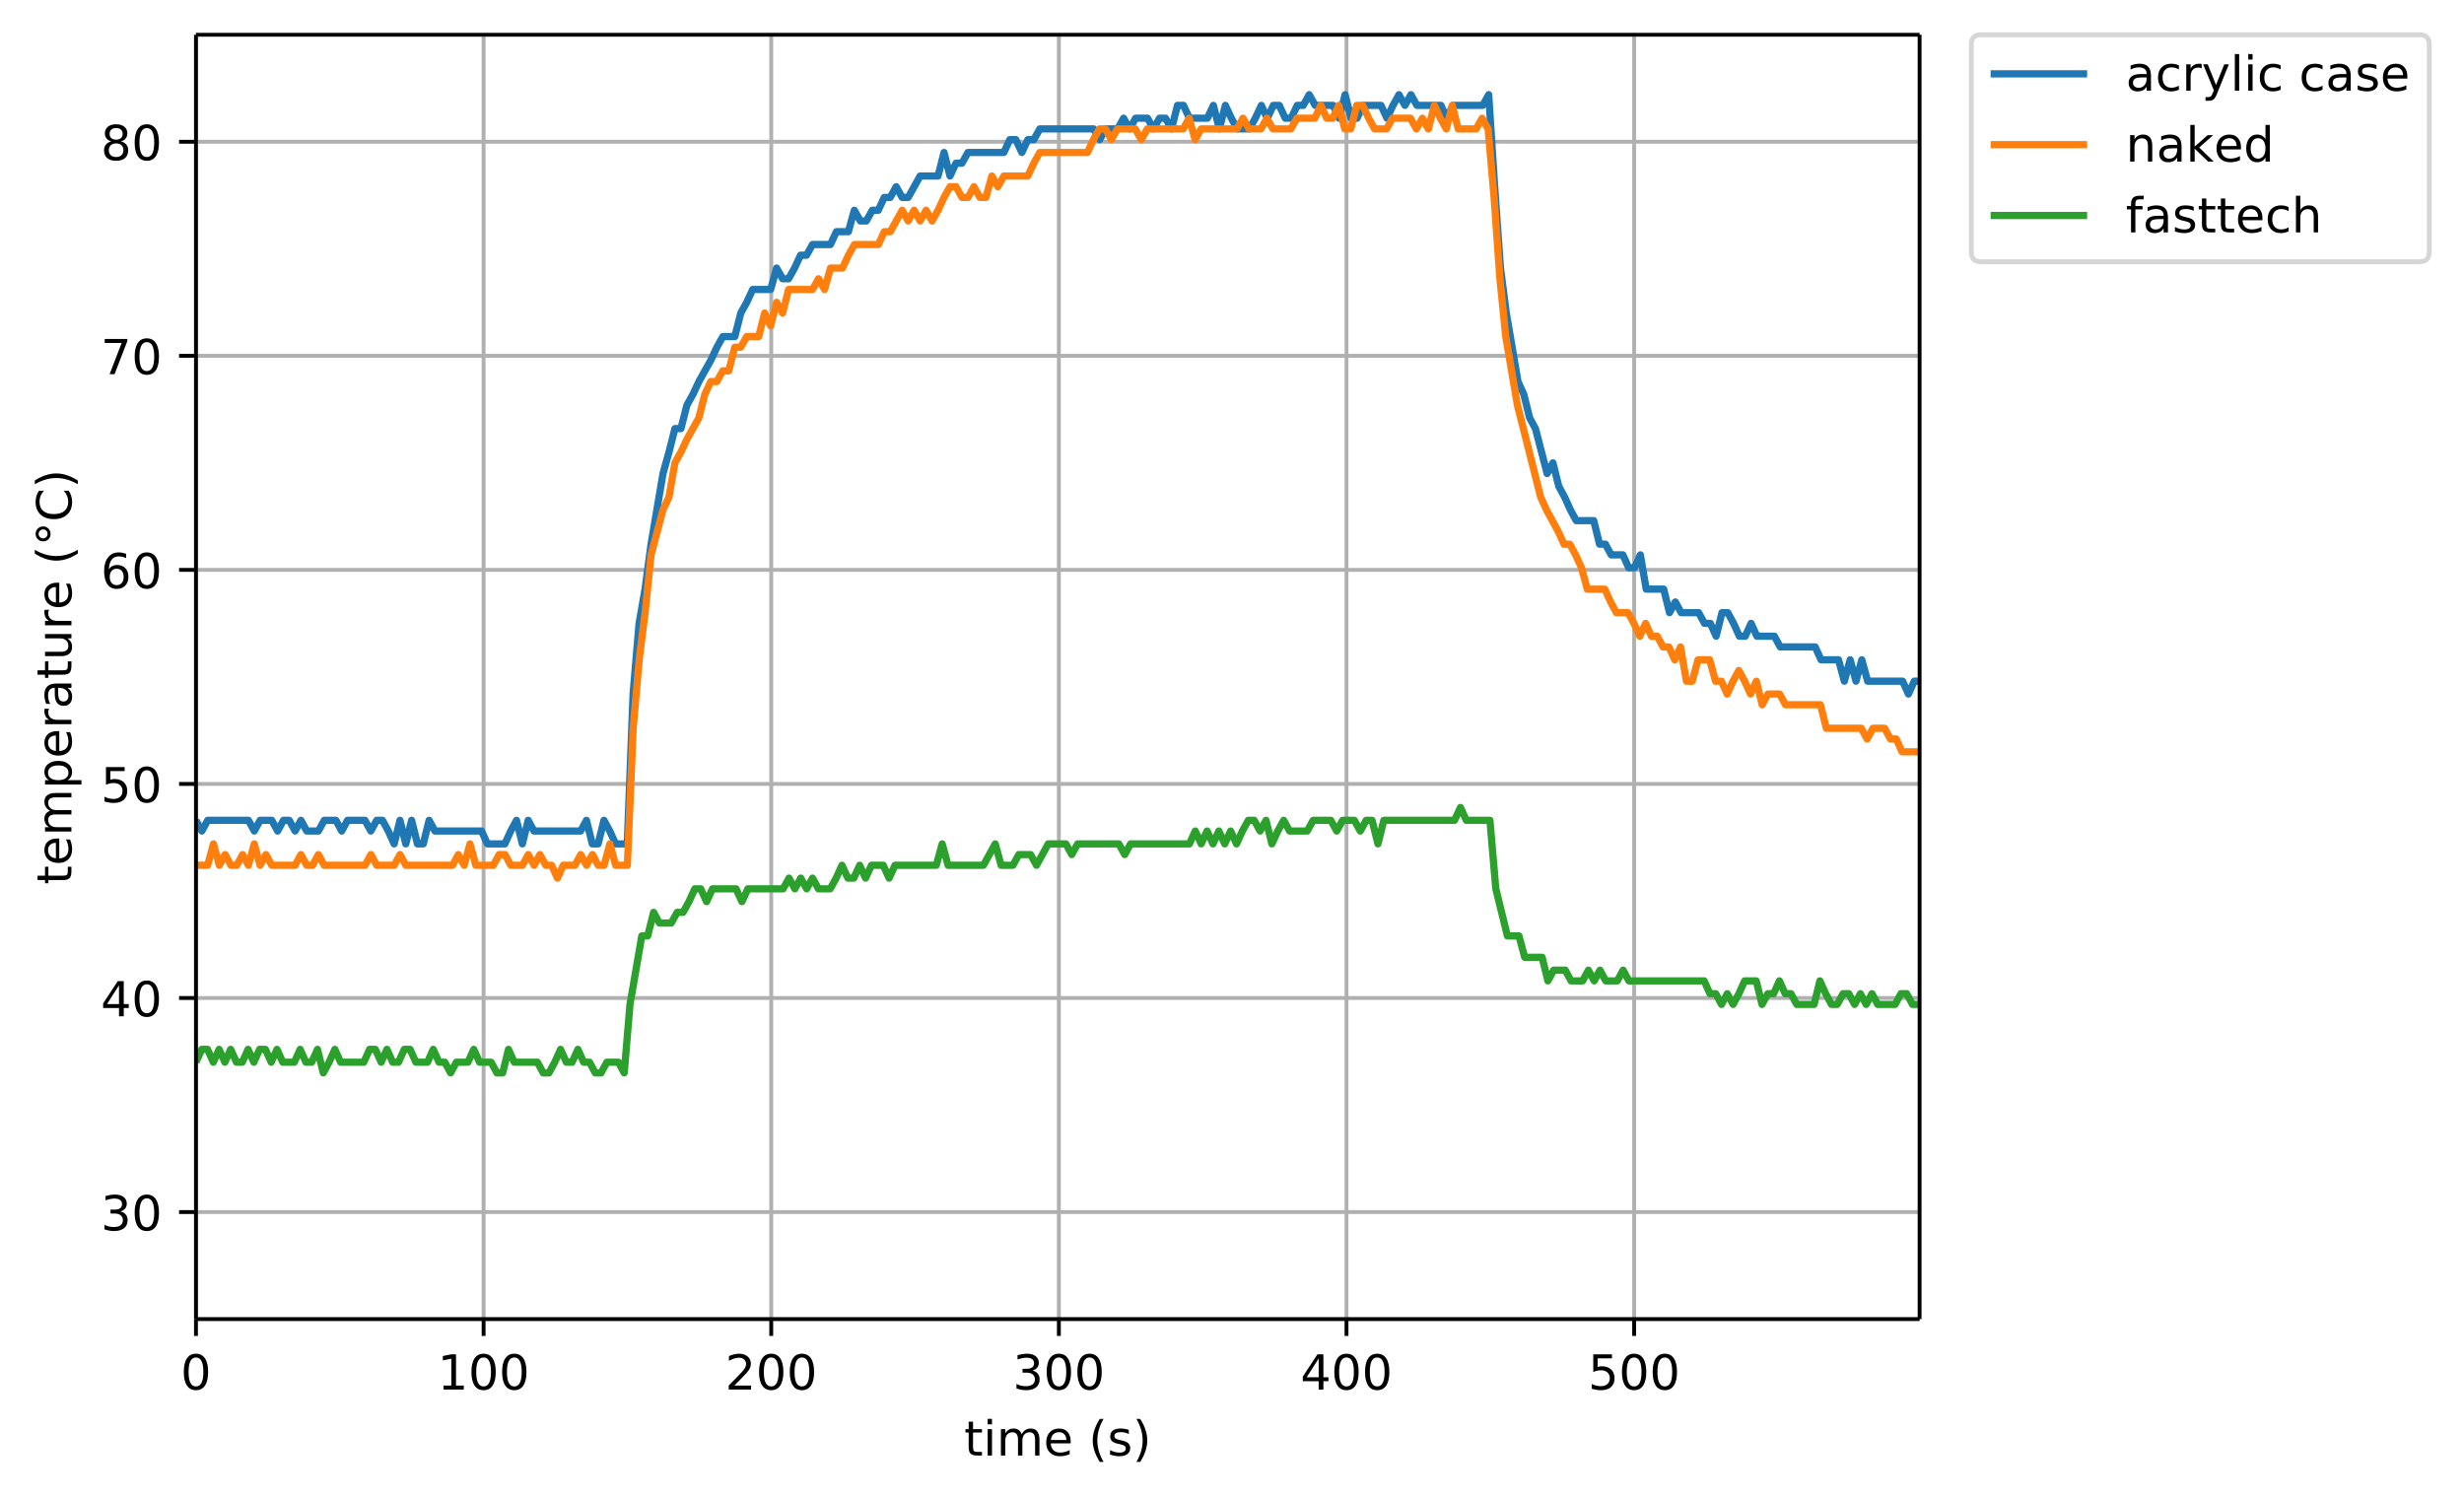 <svg height="414.491" viewBox="0 0 510.515 310.868" width="680.686" xmlns="http://www.w3.org/2000/svg" xmlns:xlink="http://www.w3.org/1999/xlink"><defs><style>*{stroke-linecap:butt;stroke-linejoin:round}</style></defs><g id="figure_1"><path d="M0 310.868h510.515V0H0z" fill="none" id="patch_1"/><g id="axes_1"><path d="M40.603 273.312h357.12V7.2H40.603z" fill="none" id="patch_2"/><g id="matplotlib.axis_1"><g id="xtick_1"><path clip-path="url(#p76ea266915)" d="M40.603 273.312V7.2" fill="none" stroke="#b0b0b0" stroke-linecap="square" stroke-width=".8" id="line2d_1"/><g id="line2d_2"><defs><path d="M0 0v3.5" id="mb45b7fcc54" stroke="#000" stroke-width=".8"/></defs><use x="40.603" xlink:href="#mb45b7fcc54" y="273.312" stroke="#000" stroke-width=".8"/></g><g id="text_1"><defs><path d="M31.781 66.406q-7.61 0-11.453-7.5Q16.5 51.422 16.5 36.375q0-14.984 3.828-22.484 3.844-7.5 11.453-7.5 7.672 0 11.5 7.5 3.844 7.5 3.844 22.484 0 15.047-3.844 22.531-3.828 7.5-11.5 7.5zm0 7.813q12.266 0 18.735-9.703 6.468-9.688 6.468-28.141 0-18.406-6.468-28.11-6.47-9.687-18.735-9.687-12.25 0-18.718 9.688-6.47 9.703-6.47 28.109 0 18.453 6.47 28.14Q19.53 74.22 31.78 74.22z" id="DejaVuSans-48"/></defs><use xlink:href="#DejaVuSans-48" transform="matrix(.1 0 0 -.1 37.422 287.91)"/></g></g><g id="xtick_2"><path clip-path="url(#p76ea266915)" d="M100.197 273.312V7.2" fill="none" stroke="#b0b0b0" stroke-linecap="square" stroke-width=".8" id="line2d_3"/><use x="100.197" xlink:href="#mb45b7fcc54" y="273.312" stroke="#000" stroke-width=".8" id="line2d_4"/><g id="text_2"><defs><path d="M12.406 8.297h16.11v55.625l-17.532-3.516v8.985l17.438 3.515h9.86V8.296H54.39V0H12.406z" id="DejaVuSans-49"/></defs><g transform="matrix(.1 0 0 -.1 90.654 287.91)"><use xlink:href="#DejaVuSans-49"/><use x="63.623" xlink:href="#DejaVuSans-48"/><use x="127.246" xlink:href="#DejaVuSans-48"/></g></g></g><g id="xtick_3"><path clip-path="url(#p76ea266915)" d="M159.792 273.312V7.2" fill="none" stroke="#b0b0b0" stroke-linecap="square" stroke-width=".8" id="line2d_5"/><use x="159.792" xlink:href="#mb45b7fcc54" y="273.312" stroke="#000" stroke-width=".8" id="line2d_6"/><g id="text_3"><defs><path d="M19.188 8.297h34.421V0H7.33v8.297q5.609 5.812 15.296 15.594 9.703 9.797 12.188 12.64 4.734 5.313 6.609 9 1.89 3.688 1.89 7.25 0 5.813-4.078 9.469-4.078 3.672-10.625 3.672-4.64 0-9.797-1.61-5.14-1.609-11-4.89v9.969Q13.767 71.78 18.938 73q5.188 1.219 9.485 1.219 11.328 0 18.062-5.672 6.735-5.656 6.735-15.125 0-4.5-1.688-8.531-1.672-4.016-6.125-9.485-1.218-1.422-7.765-8.187-6.532-6.766-18.453-18.922z" id="DejaVuSans-50"/></defs><g transform="matrix(.1 0 0 -.1 150.248 287.91)"><use xlink:href="#DejaVuSans-50"/><use x="63.623" xlink:href="#DejaVuSans-48"/><use x="127.246" xlink:href="#DejaVuSans-48"/></g></g></g><g id="xtick_4"><path clip-path="url(#p76ea266915)" d="M219.386 273.312V7.2" fill="none" stroke="#b0b0b0" stroke-linecap="square" stroke-width=".8" id="line2d_7"/><use x="219.386" xlink:href="#mb45b7fcc54" y="273.312" stroke="#000" stroke-width=".8" id="line2d_8"/><g id="text_4"><defs><path d="M40.578 39.313Q47.656 37.797 51.625 33q3.984-4.781 3.984-11.813 0-10.78-7.422-16.703-7.421-5.906-21.093-5.906-4.578 0-9.438.906-4.86.907-10.031 2.72v9.515q4.094-2.39 8.969-3.61 4.89-1.218 10.218-1.218 9.266 0 14.125 3.656 4.86 3.656 4.86 10.64 0 6.454-4.516 10.079-4.515 3.64-12.562 3.64h-8.5v8.11h8.89q7.266 0 11.125 2.906 3.86 2.906 3.86 8.375 0 5.61-3.985 8.61-3.968 3.015-11.39 3.015-4.063 0-8.703-.89-4.641-.876-10.203-2.72v8.782q5.624 1.562 10.53 2.344 4.907.78 9.25.78 11.235 0 17.766-5.109 6.547-5.093 6.547-13.78 0-6.063-3.468-10.235-3.47-4.172-9.86-5.782z" id="DejaVuSans-51"/></defs><g transform="matrix(.1 0 0 -.1 209.842 287.91)"><use xlink:href="#DejaVuSans-51"/><use x="63.623" xlink:href="#DejaVuSans-48"/><use x="127.246" xlink:href="#DejaVuSans-48"/></g></g></g><g id="xtick_5"><path clip-path="url(#p76ea266915)" d="M278.98 273.312V7.2" fill="none" stroke="#b0b0b0" stroke-linecap="square" stroke-width=".8" id="line2d_9"/><use x="278.98" xlink:href="#mb45b7fcc54" y="273.312" stroke="#000" stroke-width=".8" id="line2d_10"/><g id="text_5"><defs><path d="M37.797 64.313L12.89 25.39h24.906zm-2.594 8.593H47.61V25.391h10.407v-8.203H47.609V0h-9.812v17.188H4.89v9.515z" id="DejaVuSans-52"/></defs><g transform="matrix(.1 0 0 -.1 269.436 287.91)"><use xlink:href="#DejaVuSans-52"/><use x="63.623" xlink:href="#DejaVuSans-48"/><use x="127.246" xlink:href="#DejaVuSans-48"/></g></g></g><g id="xtick_6"><path clip-path="url(#p76ea266915)" d="M338.574 273.312V7.2" fill="none" stroke="#b0b0b0" stroke-linecap="square" stroke-width=".8" id="line2d_11"/><use x="338.574" xlink:href="#mb45b7fcc54" y="273.312" stroke="#000" stroke-width=".8" id="line2d_12"/><g id="text_6"><defs><path d="M10.797 72.906h38.719v-8.312H19.828v-17.86q2.14.735 4.281 1.094 2.157.36 4.313.36 12.203 0 19.328-6.688 7.14-6.688 7.14-18.11 0-11.765-7.328-18.296-7.328-6.516-20.656-6.516-4.593 0-9.36.781-4.75.782-9.827 2.344v9.922q4.39-2.39 9.078-3.563 4.687-1.171 9.906-1.171 8.453 0 13.375 4.437 4.938 4.438 4.938 12.063 0 7.609-4.938 12.047-4.922 4.453-13.375 4.453-3.953 0-7.89-.875-3.922-.875-8.016-2.735z" id="DejaVuSans-53"/></defs><g transform="matrix(.1 0 0 -.1 329.03 287.91)"><use xlink:href="#DejaVuSans-53"/><use x="63.623" xlink:href="#DejaVuSans-48"/><use x="127.246" xlink:href="#DejaVuSans-48"/></g></g></g><g id="text_7"><defs><path d="M18.313 70.219V54.688h18.5v-6.985h-18.5V18.016q0-6.688 1.828-8.594 1.828-1.906 7.453-1.906h9.218V0h-9.218q-10.407 0-14.36 3.875-3.953 3.89-3.953 14.14v29.688H2.687v6.984h6.594V70.22z" id="DejaVuSans-116"/><path d="M9.422 54.688h8.984V0H9.422zm0 21.296h8.984v-11.39H9.422z" id="DejaVuSans-105"/><path d="M52 44.188q3.375 6.062 8.063 8.937Q64.75 56 71.093 56q8.548 0 13.188-5.984 4.64-5.97 4.64-17V0h-9.03v32.719q0 7.86-2.797 11.656-2.781 3.813-8.485 3.813-6.984 0-11.046-4.641-4.047-4.625-4.047-12.64V0h-9.032v32.719q0 7.906-2.78 11.687-2.782 3.782-8.595 3.782-6.89 0-10.953-4.657-4.047-4.656-4.047-12.625V0H9.08v54.688h9.03v-8.5q3.078 5.03 7.375 7.421Q29.781 56 35.687 56q5.97 0 10.141-3.031Q50 49.953 52 44.187z" id="DejaVuSans-109"/><path d="M56.203 29.594v-4.39H14.891q.593-9.282 5.593-14.142 5-4.859 13.938-4.859 5.172 0 10.031 1.266 4.86 1.265 9.656 3.812v-8.5Q49.266.734 44.187-.344 39.11-1.422 33.892-1.422q-13.094 0-20.735 7.61-7.64 7.625-7.64 20.625 0 13.421 7.25 21.296Q20.016 56 32.328 56q11.031 0 17.453-7.11 6.422-7.093 6.422-19.296zm-8.984 2.64q-.094 7.36-4.125 11.75-4.032 4.407-10.672 4.407-7.516 0-12.031-4.25-4.516-4.25-5.203-11.97z" id="DejaVuSans-101"/><path d="M31 75.875q-6.531-11.219-9.719-22.219-3.172-10.984-3.172-22.265 0-11.266 3.203-22.328Q24.517-2 31-13.188h-7.813Q15.875-1.704 12.235 9.375q-3.64 11.078-3.64 22.016 0 10.89 3.61 21.922 3.624 11.046 10.983 22.562z" id="DejaVuSans-40"/><path d="M44.281 53.078v-8.5q-3.797 1.953-7.906 2.922-4.094.984-8.5.984-6.688 0-10.031-2.047-3.344-2.046-3.344-6.156 0-3.125 2.39-4.906 2.391-1.781 9.626-3.39l3.078-.688q9.562-2.047 13.593-5.781 4.032-3.735 4.032-10.422 0-7.625-6.032-12.078-6.03-4.438-16.578-4.438-4.39 0-9.156.86Q10.688.296 5.422 2v9.281q4.984-2.594 9.812-3.89 4.829-1.282 9.579-1.282 6.343 0 9.75 2.172 3.421 2.172 3.421 6.125 0 3.656-2.468 5.61-2.453 1.953-10.813 3.765l-3.125.735q-8.344 1.75-12.062 5.39-3.704 3.64-3.704 9.985 0 7.718 5.47 11.906Q16.75 56 26.811 56q4.97 0 9.36-.734 4.406-.72 8.11-2.188z" id="DejaVuSans-115"/><path d="M8.016 75.875h7.812q7.313-11.516 10.953-22.563 3.64-11.03 3.64-21.921 0-10.938-3.64-22.016-3.64-11.078-10.953-22.563H8.016Q14.5-2 17.703 9.063q3.203 11.063 3.203 22.329 0 11.28-3.203 22.265-3.203 11-9.687 22.219z" id="DejaVuSans-41"/></defs><g transform="matrix(.1 0 0 -.1 199.772 301.589)"><use xlink:href="#DejaVuSans-116"/><use x="39.209" xlink:href="#DejaVuSans-105"/><use x="66.992" xlink:href="#DejaVuSans-109"/><use x="164.404" xlink:href="#DejaVuSans-101"/><use x="225.928" xlink:href="#DejaVuSans-32"/><use x="257.715" xlink:href="#DejaVuSans-40"/><use x="296.729" xlink:href="#DejaVuSans-115"/><use x="348.828" xlink:href="#DejaVuSans-41"/></g></g></g><g id="matplotlib.axis_2"><g id="ytick_1"><path clip-path="url(#p76ea266915)" d="M40.603 251.136h357.12" fill="none" stroke="#b0b0b0" stroke-linecap="square" stroke-width=".8" id="line2d_13"/><g id="line2d_14"><defs><path d="M0 0h-3.5" id="m8a05517130" stroke="#000" stroke-width=".8"/></defs><use x="40.603" xlink:href="#m8a05517130" y="251.136" stroke="#000" stroke-width=".8"/></g><g transform="matrix(.1 0 0 -.1 20.878 254.935)" id="text_8"><use xlink:href="#DejaVuSans-51"/><use x="63.623" xlink:href="#DejaVuSans-48"/></g></g><g id="ytick_2"><path clip-path="url(#p76ea266915)" d="M40.603 206.784h357.12" fill="none" stroke="#b0b0b0" stroke-linecap="square" stroke-width=".8" id="line2d_15"/><use x="40.603" xlink:href="#m8a05517130" y="206.784" stroke="#000" stroke-width=".8" id="line2d_16"/><g transform="matrix(.1 0 0 -.1 20.878 210.583)" id="text_9"><use xlink:href="#DejaVuSans-52"/><use x="63.623" xlink:href="#DejaVuSans-48"/></g></g><g id="ytick_3"><path clip-path="url(#p76ea266915)" d="M40.603 162.432h357.12" fill="none" stroke="#b0b0b0" stroke-linecap="square" stroke-width=".8" id="line2d_17"/><use x="40.603" xlink:href="#m8a05517130" y="162.432" stroke="#000" stroke-width=".8" id="line2d_18"/><g transform="matrix(.1 0 0 -.1 20.878 166.231)" id="text_10"><use xlink:href="#DejaVuSans-53"/><use x="63.623" xlink:href="#DejaVuSans-48"/></g></g><g id="ytick_4"><path clip-path="url(#p76ea266915)" d="M40.603 118.08h357.12" fill="none" stroke="#b0b0b0" stroke-linecap="square" stroke-width=".8" id="line2d_19"/><use x="40.603" xlink:href="#m8a05517130" y="118.08" stroke="#000" stroke-width=".8" id="line2d_20"/><g id="text_11"><defs><path d="M33.016 40.375q-6.641 0-10.532-4.547-3.875-4.531-3.875-12.437 0-7.86 3.875-12.438 3.891-4.562 10.532-4.562 6.64 0 10.515 4.562 3.875 4.578 3.875 12.438 0 7.906-3.875 12.437-3.875 4.547-10.515 4.547zm19.578 30.922v-8.984q-3.719 1.75-7.5 2.671-3.782.938-7.5.938-9.766 0-14.922-6.594-5.14-6.594-5.875-19.922 2.875 4.25 7.219 6.516 4.359 2.266 9.578 2.266 10.984 0 17.36-6.672 6.374-6.657 6.374-18.125 0-11.235-6.64-18.032-6.641-6.78-17.672-6.78-12.657 0-19.344 9.687-6.688 9.703-6.688 28.109 0 17.281 8.204 27.563 8.203 10.28 22.015 10.28 3.719 0 7.5-.734t7.89-2.187z" id="DejaVuSans-54"/></defs><g transform="matrix(.1 0 0 -.1 20.878 121.88)"><use xlink:href="#DejaVuSans-54"/><use x="63.623" xlink:href="#DejaVuSans-48"/></g></g></g><g id="ytick_5"><path clip-path="url(#p76ea266915)" d="M40.603 73.728h357.12" fill="none" stroke="#b0b0b0" stroke-linecap="square" stroke-width=".8" id="line2d_21"/><use x="40.603" xlink:href="#m8a05517130" y="73.728" stroke="#000" stroke-width=".8" id="line2d_22"/><g id="text_12"><defs><path d="M8.203 72.906h46.875v-4.203L28.61 0H18.312L43.22 64.594H8.203z" id="DejaVuSans-55"/></defs><g transform="matrix(.1 0 0 -.1 20.878 77.527)"><use xlink:href="#DejaVuSans-55"/><use x="63.623" xlink:href="#DejaVuSans-48"/></g></g></g><g id="ytick_6"><path clip-path="url(#p76ea266915)" d="M40.603 29.376h357.12" fill="none" stroke="#b0b0b0" stroke-linecap="square" stroke-width=".8" id="line2d_23"/><use x="40.603" xlink:href="#m8a05517130" y="29.376" stroke="#000" stroke-width=".8" id="line2d_24"/><g id="text_13"><defs><path d="M31.781 34.625q-7.031 0-11.062-3.766-4.016-3.765-4.016-10.343 0-6.594 4.016-10.36Q24.75 6.391 31.78 6.391q7.032 0 11.078 3.78 4.063 3.798 4.063 10.345 0 6.578-4.031 10.343-4.016 3.766-11.11 3.766zm-9.86 4.188q-6.343 1.562-9.89 5.906Q8.5 49.079 8.5 55.329q0 8.733 6.219 13.812 6.234 5.078 17.062 5.078 10.89 0 17.094-5.078 6.203-5.079 6.203-13.813 0-6.25-3.547-10.61-3.531-4.343-9.828-5.906 7.125-1.656 11.094-6.5 3.984-4.828 3.984-11.796 0-10.61-6.468-16.282-6.47-5.656-18.532-5.656-12.047 0-18.531 5.656-6.469 5.672-6.469 16.282 0 6.968 4 11.797 4.016 4.843 11.14 6.5zM18.314 54.39q0-5.657 3.53-8.828 3.548-3.172 9.938-3.172 6.36 0 9.938 3.172 3.593 3.171 3.593 8.828 0 5.672-3.593 8.843-3.578 3.172-9.938 3.172-6.39 0-9.937-3.172-3.532-3.172-3.532-8.843z" id="DejaVuSans-56"/></defs><g transform="matrix(.1 0 0 -.1 20.878 33.175)"><use xlink:href="#DejaVuSans-56"/><use x="63.623" xlink:href="#DejaVuSans-48"/></g></g></g><g id="text_14"><defs><path d="M18.11 8.203v-29H9.077v75.484h9.031v-8.296q2.844 4.875 7.157 7.234Q29.594 56 35.594 56q9.968 0 16.187-7.906 6.235-7.907 6.235-20.797T51.78 6.484q-6.218-7.906-16.187-7.906-6 0-10.328 2.375-4.313 2.375-7.157 7.25zm30.578 19.094q0 9.906-4.079 15.547-4.078 5.64-11.203 5.64-7.14 0-11.218-5.64-4.079-5.64-4.079-15.547 0-9.906 4.078-15.547 4.079-5.64 11.22-5.64 7.124 0 11.202 5.64t4.078 15.547z" id="DejaVuSans-112"/><path d="M41.11 46.297q-1.516.875-3.297 1.281Q36.03 48 33.89 48q-7.625 0-11.703-4.953-4.079-4.953-4.079-14.234V0H9.08v54.688h9.03v-8.5q2.844 4.984 7.375 7.39Q30.031 56 36.531 56q.922 0 2.047-.125 1.125-.11 2.484-.36z" id="DejaVuSans-114"/><path d="M34.281 27.484q-10.89 0-15.093-2.484-4.204-2.484-4.204-8.5 0-4.781 3.157-7.594 3.156-2.797 8.562-2.797 7.485 0 12 5.297 4.516 5.297 4.516 14.078v2zm17.922 3.72V0H43.22v8.297Q40.14 3.328 35.547.953q-4.594-2.375-11.234-2.375-8.391 0-13.36 4.719Q6 8.016 6 15.922q0 9.219 6.172 13.906 6.187 4.688 18.437 4.688h12.61v.89q0 6.203-4.078 9.594-4.078 3.39-11.453 3.39-4.688 0-9.141-1.124-4.438-1.125-8.531-3.375v8.312q4.921 1.906 9.562 2.844 4.64.953 9.031.953 11.875 0 17.735-6.156 5.86-6.14 5.86-18.64z" id="DejaVuSans-97"/><path d="M8.5 21.578v33.11h8.984V21.922q0-7.766 3.016-11.656 3.031-3.875 9.094-3.875 7.265 0 11.484 4.64 4.234 4.64 4.234 12.656v31h8.985V0h-8.984v8.406Q42.047 3.422 37.718 1q-4.313-2.422-10.032-2.422-9.421 0-14.312 5.86Q8.5 10.296 8.5 21.578zM31.11 56z" id="DejaVuSans-117"/><path d="M25 67.922q-3.906 0-6.594-2.719-2.687-2.703-2.687-6.61 0-3.859 2.687-6.515 2.688-2.656 6.594-2.656t6.594 2.656q2.687 2.656 2.687 6.516t-2.718 6.593Q28.858 67.922 25 67.922zm0 6.297q3.125 0 6-1.203 2.89-1.188 4.984-3.438 2.25-2.187 3.375-4.984 1.125-2.781 1.125-6 0-6.438-4.515-10.907-4.516-4.468-11.063-4.468-6.593 0-11 4.39Q9.516 52 9.516 58.594q0 6.547 4.484 11.078 4.5 4.547 11 4.547z" id="DejaVuSans-176"/><path d="M64.406 67.281v-10.39q-4.984 4.64-10.625 6.922-5.64 2.296-11.984 2.296-12.5 0-19.14-7.64-6.641-7.64-6.641-22.094 0-14.406 6.64-22.047 6.64-7.64 19.14-7.64 6.345 0 11.985 2.296 5.64 2.297 10.625 6.938V5.609Q59.234 2.094 53.437.33q-5.78-1.75-12.218-1.75-16.563 0-26.094 10.124-9.516 10.14-9.516 27.672 0 17.578 9.516 27.703 9.531 10.14 26.094 10.14 6.531 0 12.312-1.734 5.797-1.734 10.875-5.203z" id="DejaVuSans-67"/></defs><g transform="matrix(0 -.1 -.1 0 14.798 183.275)"><use xlink:href="#DejaVuSans-116"/><use x="39.209" xlink:href="#DejaVuSans-101"/><use x="100.732" xlink:href="#DejaVuSans-109"/><use x="198.145" xlink:href="#DejaVuSans-112"/><use x="261.621" xlink:href="#DejaVuSans-101"/><use x="323.145" xlink:href="#DejaVuSans-114"/><use x="364.258" xlink:href="#DejaVuSans-97"/><use x="425.537" xlink:href="#DejaVuSans-116"/><use x="464.746" xlink:href="#DejaVuSans-117"/><use x="528.125" xlink:href="#DejaVuSans-114"/><use x="569.207" xlink:href="#DejaVuSans-101"/><use x="630.73" xlink:href="#DejaVuSans-32"/><use x="662.518" xlink:href="#DejaVuSans-40"/><use x="701.531" xlink:href="#DejaVuSans-176"/><use x="751.531" xlink:href="#DejaVuSans-67"/><use x="821.355" xlink:href="#DejaVuSans-41"/></g></g></g><path clip-path="url(#p76ea266915)" d="M40.603 169.972l1.216 2.217 1.208-2.217h8.454l1.208 2.217 1.207-2.217h2.416l1.208 2.217 1.207-2.217h1.208l1.208 2.217 1.208-2.217 1.207 2.217h2.415l1.208-2.217h2.414l1.208 2.217 1.201-2.217h3.623l1.208 2.217 1.207-2.217h1.208l1.208 2.217 1.207 2.662 1.208-4.88 1.208 4.88 1.207-4.88 1.208 4.88h1.208l1.208-4.88 1.207 2.218h9.66l1.208 2.662h3.623l1.207-2.662 1.208-2.217 1.207 4.879 1.207-4.88 1.208 2.218h9.662l1.208-2.217 1.207 4.879h1.208l1.208-4.88 1.207 2.218 1.208 2.662h2.415l1.207-31.047 1.242-14.636 1.239-7.096 1.24-9.314 2.478-14.636 1.234-4.436 1.235-4.878h1.238l1.252-4.879 1.24-2.218 1.24-2.66 2.478-4.436 1.24-2.661 1.24-2.218h2.48l1.238-4.878 1.234-2.218 1.239-2.661h3.713l1.234-4.435 1.239 2.217h1.24l1.24-2.217 1.239-2.661h1.24l1.239-2.218h3.718l1.235-2.661h2.479l1.234-4.435 1.238 2.217h1.24l1.24-2.217h1.24l1.239-2.661h1.234l1.239-2.218 1.24 2.218h1.239l2.479-4.436h3.713l1.24-4.878 1.239 4.878 1.24-2.66h1.24l1.239-2.218h7.437l1.24-2.662h1.239l1.252 2.662 1.24-2.662h1.239l1.24-2.217h11.168l1.24 2.217 1.239-2.217h2.48l1.239-2.218 1.24 2.218 1.239-2.218h2.479l1.239 2.218 1.24-2.218h1.24l1.24 2.218 1.239-4.879h1.24l1.239 2.661h3.718l1.24-2.66 1.24 4.878 1.24-4.879 1.239 2.661 1.24 2.218h2.49l1.237-2.218 1.248-2.66 1.24 2.66 1.24-2.66h1.24l1.239 2.66h1.234l1.239-2.66h1.245l1.24-2.218 1.24 2.217h3.718l1.24 2.661 1.24-4.878 1.238 4.878h1.24l1.24-2.66h3.719l1.24 2.66 1.239-2.66 1.239-2.218 1.24 2.217 1.24-2.217 1.24 2.217h4.97l1.239 2.661 1.24-2.66h6.191l1.234-2.218 1.235 19.07 1.207 16.855 1.208 9.314 2.416 14.192 1.207 2.661 1.208 4.88 1.207 2.217 2.416 9.314 1.207-2.218 1.208 4.879 1.208 2.217 1.207 2.661 1.208 2.218h3.623l1.208 4.879h1.207l1.208 2.217h2.415l1.208 2.661h1.208l1.207-2.66 1.208 7.096h3.623l1.209 4.878 1.207-2.217 1.208 2.217h3.622l1.208 2.218h1.207l1.208 2.661 1.207-4.879h1.201l1.208 2.218 1.208 2.661h1.208l1.207-2.661 1.208 2.661h3.623l1.208 2.218h7.247l1.207 2.66h3.623l1.208 4.436 1.207-4.435 1.208 4.435 1.208-4.435 1.208 4.435h7.246l1.207 2.661 1.208-2.661h1.208" fill="none" stroke="#1f77b4" stroke-linecap="square" stroke-width="1.5" id="line2d_25"/><path clip-path="url(#p76ea266915)" d="M40.603 179.286h2.417l1.207-4.435 1.209 4.435 1.208-2.218 1.207 2.218h1.208l1.209-2.218 1.207 2.218 1.208-4.435 1.208 4.435 1.209-2.218 1.208 2.218h4.832l1.208-2.218 1.208 2.218h1.208l1.208-2.218 1.208 2.218h8.456l1.208-2.218 1.208 2.218h3.624l1.208-2.218 1.208 2.218h9.669l1.208-2.218 1.207 2.218 1.208-4.435 1.207 4.435h3.624l1.207-2.218h1.208l1.208 2.218h2.415l1.209-2.218 1.207 2.218 1.208-2.218 1.209 2.218h1.207l1.208 2.66 1.207-2.66h2.416l1.208-2.218 1.207 2.218 1.208-2.218 1.208 2.218h1.207l1.208-4.435 1.201 4.435h2.416l1.208-28.386 1.239-14.192 1.234-9.758 1.234-11.975 2.467-9.314 1.239-2.66 1.234-7.097 1.24-2.218 1.239-2.66 2.479-4.436 1.24-4.879 1.239-2.66h1.245l1.24-2.218h1.234l1.24-4.88h1.239l1.24-2.217h2.478l1.24-4.878 1.24 2.66 1.24-4.878 1.239 2.218 1.24-4.88h4.963l1.24-2.217 1.24 2.218 1.24-4.435h2.478l1.24-2.661 1.24-2.218h4.952l1.234-2.661h1.234l2.473-4.435 1.234 2.217 1.233-2.217 1.24 2.217 1.238-2.217 1.24 2.217 1.24-2.217 1.239-2.661 1.24-2.218h1.24l1.239 2.218h1.24l1.239-2.218 1.24 2.218h1.239l1.24-4.436 1.239 2.218 1.24-2.218h4.96l1.243-2.66 1.24-2.218h9.875l1.24-2.662 1.24-2.217h1.233l1.24 2.217 1.245-2.217h3.713l1.245 2.217 1.24-2.217h7.431l1.24-2.218 1.24 4.435 1.24-2.217h7.436l1.24-2.218 1.24 2.218h2.479l1.239-2.218 1.24 2.218h3.719l1.24-2.218h3.724l1.24-2.66 1.239 2.66h1.24l1.239-2.66 1.24 4.878h1.239l1.24-4.879h1.24l1.239 2.661 1.234 2.218h2.467l1.233-2.218h3.719l1.24 2.218 1.24-2.218 1.233 2.218 1.24-4.879 1.239 2.661 1.24 2.218 1.239-4.879 1.233 4.879h3.71l1.237-2.218 1.24 2.218 1.238 14.193 1.21 16.853 1.207 11.975 2.416 14.193L319.212 103l1.208 2.661 2.416 4.436 1.208 2.66h1.207l1.208 2.218 1.208 2.661 1.207 4.436h3.624l1.208 2.66 1.208 2.218h2.415l1.208 2.218 1.208 2.661 1.207-2.661 1.208 2.661h1.208l1.208 2.218h1.208l1.208 2.66 1.207-2.66 1.208 7.096h1.207l1.208-4.435h2.415l1.209 4.435h1.207l1.208 2.661 1.208-2.661 1.208-2.218 1.208 2.218 1.208 2.661 1.209-2.661 1.208 4.879 1.208-2.218h2.416l1.208 2.218h7.248l1.207 4.878h7.248l1.208 2.218 1.207-2.218h2.416l1.208 2.218h1.207l1.208 2.661h3.624" fill="none" stroke="#ff7f0e" stroke-linecap="square" stroke-width="1.5" id="line2d_26"/><path clip-path="url(#p76ea266915)" d="M40.603 220.09l1.199-2.662H43l1.199 2.662 1.199-2.662 1.199 2.662 1.199-2.662 1.199 2.662h1.2l1.198-2.662 1.2 2.662 1.199-2.662h1.199l1.2 2.662 1.198-2.662 1.2 2.662h2.398l1.2-2.662 1.199 2.662h1.199l1.2-2.662 1.199 4.88 1.198-2.218 1.2-2.662 1.199 2.662h4.796l1.199-2.662h1.199l1.199 2.662 1.199-2.662 1.2 2.662h1.198l1.2-2.662h1.199l1.199 2.662h2.398l1.199-2.662 1.199 2.662h1.199l1.2 2.217 1.198-2.217h2.4l1.198-2.662 1.2 2.662h2.398l1.2 2.217h1.198l1.2-4.879 1.199 2.662h4.796l1.199 2.217h1.199l1.199-2.217 1.199-2.662 1.199 2.662h1.199l1.199-2.662 1.199 2.662h1.2l1.198 2.217h1.2l1.199-2.217h2.398l1.2 2.217 1.198-14.192 2.444-14.193h1.221l1.222-4.879 1.222 2.218h2.437l1.222-2.218h1.221l1.222-2.217 1.216-2.662h1.222l1.221 2.662 1.222-2.662h4.88l1.222 2.662 1.222-2.662h7.306l1.222-2.217 1.216 2.217 1.222-2.217 1.221 2.217 1.216-2.217 1.222 2.217h2.443l1.222-2.217 1.215-2.661 1.222 2.66h1.222l1.221-2.66 1.222 2.66 1.222-2.66h2.437l1.216 2.66 1.222-2.66h8.551l1.222-4.435 1.222 4.435h7.33l2.443-4.435 1.222 4.435h2.443l1.222-2.218h2.443l1.216 2.218 2.437-4.435h3.654l1.215 2.217 1.222-2.217h8.534l1.222 2.217 1.215-2.217h12.181l1.222-2.662 1.216 2.662 1.221-2.662 1.222 2.662 1.222-2.662 1.221 2.662 1.222-2.662 1.216 2.662 1.221-2.662 1.222-2.217h1.222l1.222 2.217 1.221-2.217 1.222 4.879 1.222-2.662 1.221-2.217 1.222 2.217h3.659l1.222-2.217h3.665l1.222 2.217 1.215-2.217h2.444l1.221 2.217 1.222-2.217h1.216l1.221 4.879 1.222-4.88h14.648l1.222-2.66 1.222 2.66h4.886l1.222 14.193 2.398 9.758h2.398l1.2 4.435h3.597l1.199 4.879 1.199-2.218h2.398l1.2 2.218h2.397l1.2-2.218 1.198 2.218 1.2-2.218 1.198 2.218h2.399l1.199-2.218 1.199 2.218h15.588l1.2 2.661h1.199l1.199 2.218 1.199-2.218 1.2 2.218 1.198-2.218 1.2-2.661h2.398l1.199 4.879 1.199-2.218h1.199l1.2-2.661 1.199 2.661h1.198l1.2 2.218h3.596l1.2-4.88 1.199 2.662 1.199 2.218h1.199l1.2-2.218h1.198l1.199 2.218 1.2-2.218 1.198 2.218 1.199-2.218 1.199 2.218h3.597l1.2-2.218h1.198l1.2 2.218h1.199" fill="none" stroke="#2ca02c" stroke-linecap="square" stroke-width="1.5" id="line2d_27"/><path d="M40.603 273.312V7.2" fill="none" stroke="#000" stroke-linecap="square" stroke-width=".8" id="patch_3"/><path d="M397.723 273.312V7.2" fill="none" stroke="#000" stroke-linecap="square" stroke-width=".8" id="patch_4"/><path d="M40.603 273.312h357.12" fill="none" stroke="#000" stroke-linecap="square" stroke-width=".8" id="patch_5"/><path d="M40.603 7.2h357.12" fill="none" stroke="#000" stroke-linecap="square" stroke-width=".8" id="patch_6"/><g id="legend_1"><path d="M410.437 54.234h90.878q2 0 2-2V9.2q0-2-2-2h-90.878q-2 0-2 2v43.034q0 2 2 2z" fill="#fff" opacity=".8" stroke="#ccc" id="patch_7"/><path d="M412.437 15.298h20" fill="none" stroke="#1f77b4" stroke-linecap="square" stroke-width="1.5" id="line2d_28"/><g id="text_15"><defs><path d="M48.781 52.594v-8.407q-3.812 2.11-7.64 3.157-3.828 1.047-7.735 1.047-8.75 0-13.593-5.547-4.829-5.532-4.829-15.547 0-10.016 4.829-15.563 4.843-5.53 13.593-5.53 3.907 0 7.735 1.046 3.828 1.047 7.64 3.156V2.094Q45.016.344 40.984-.531q-4.015-.89-8.562-.89-12.36 0-19.64 7.765-7.266 7.765-7.266 20.953 0 13.375 7.343 21.031Q20.22 56 33.016 56q4.14 0 8.093-.86 3.953-.843 7.672-2.546z" id="DejaVuSans-99"/><path d="M32.172-5.078q-3.797-9.766-7.422-12.735-3.61-2.984-9.656-2.984H7.906v7.516h5.282q3.703 0 5.75 1.765Q21-9.766 23.483-3.219l1.61 4.094-22.11 53.813H12.5l17.094-42.766 17.093 42.766h9.516z" id="DejaVuSans-121"/><path d="M9.422 75.984h8.984V0H9.422z" id="DejaVuSans-108"/></defs><g transform="matrix(.1 0 0 -.1 440.437 18.798)"><use xlink:href="#DejaVuSans-97"/><use x="61.279" xlink:href="#DejaVuSans-99"/><use x="116.26" xlink:href="#DejaVuSans-114"/><use x="157.373" xlink:href="#DejaVuSans-121"/><use x="216.553" xlink:href="#DejaVuSans-108"/><use x="244.336" xlink:href="#DejaVuSans-105"/><use x="272.119" xlink:href="#DejaVuSans-99"/><use x="327.1" xlink:href="#DejaVuSans-32"/><use x="358.887" xlink:href="#DejaVuSans-99"/><use x="413.867" xlink:href="#DejaVuSans-97"/><use x="475.146" xlink:href="#DejaVuSans-115"/><use x="527.246" xlink:href="#DejaVuSans-101"/></g></g><path d="M412.437 29.977h20" fill="none" stroke="#ff7f0e" stroke-linecap="square" stroke-width="1.5" id="line2d_30"/><g id="text_16"><defs><path d="M54.89 33.016V0h-8.984v32.719q0 7.765-3.031 11.61-3.031 3.858-9.078 3.858-7.281 0-11.484-4.64-4.204-4.625-4.204-12.64V0H9.08v54.688h9.03v-8.5q3.235 4.937 7.594 7.374Q30.078 56 35.797 56q9.422 0 14.25-5.828 4.844-5.828 4.844-17.156z" id="DejaVuSans-110"/><path d="M9.078 75.984h9.031V31.11l26.813 23.578H56.39l-29-25.578L57.625 0H45.906L18.11 26.703V0H9.08z" id="DejaVuSans-107"/><path d="M45.406 46.39v29.594h8.985V0h-8.985v8.203Q42.578 3.328 38.25.953q-4.313-2.375-10.375-2.375-9.906 0-16.14 7.906-6.22 7.922-6.22 20.813 0 12.89 6.22 20.797Q17.968 56 27.874 56q6.063 0 10.375-2.375 4.328-2.36 7.156-7.234zm-30.61-19.093q0-9.906 4.079-15.547 4.078-5.64 11.203-5.64 7.125 0 11.219 5.64 4.11 5.64 4.11 15.547 0 9.906-4.11 15.547-4.094 5.64-11.219 5.64-7.125 0-11.203-5.64-4.078-5.64-4.078-15.547z" id="DejaVuSans-100"/></defs><g transform="matrix(.1 0 0 -.1 440.437 33.477)"><use xlink:href="#DejaVuSans-110"/><use x="63.379" xlink:href="#DejaVuSans-97"/><use x="124.658" xlink:href="#DejaVuSans-107"/><use x="182.521" xlink:href="#DejaVuSans-101"/><use x="244.045" xlink:href="#DejaVuSans-100"/></g></g><path d="M412.437 44.655h20" fill="none" stroke="#2ca02c" stroke-linecap="square" stroke-width="1.5" id="line2d_32"/><g id="text_17"><defs><path d="M37.11 75.984V68.5h-8.594q-4.828 0-6.72-1.953-1.874-1.953-1.874-7.031v-4.828h14.797v-6.985H19.922V0H10.89v47.703H2.297v6.984h8.594V58.5q0 9.125 4.25 13.297 4.25 4.187 13.468 4.187z" id="DejaVuSans-102"/><path d="M54.89 33.016V0h-8.984v32.719q0 7.765-3.031 11.61-3.031 3.858-9.078 3.858-7.281 0-11.484-4.64-4.204-4.625-4.204-12.64V0H9.08v75.984h9.03V46.188q3.235 4.937 7.594 7.374Q30.078 56 35.797 56q9.422 0 14.25-5.828 4.844-5.828 4.844-17.156z" id="DejaVuSans-104"/></defs><g transform="matrix(.1 0 0 -.1 440.437 48.155)"><use xlink:href="#DejaVuSans-102"/><use x="35.205" xlink:href="#DejaVuSans-97"/><use x="96.484" xlink:href="#DejaVuSans-115"/><use x="148.584" xlink:href="#DejaVuSans-116"/><use x="187.793" xlink:href="#DejaVuSans-116"/><use x="227.002" xlink:href="#DejaVuSans-101"/><use x="288.525" xlink:href="#DejaVuSans-99"/><use x="343.506" xlink:href="#DejaVuSans-104"/></g></g></g></g></g><defs><clipPath id="p76ea266915"><path d="M40.603 7.2h357.12v266.112H40.603z"/></clipPath></defs></svg>